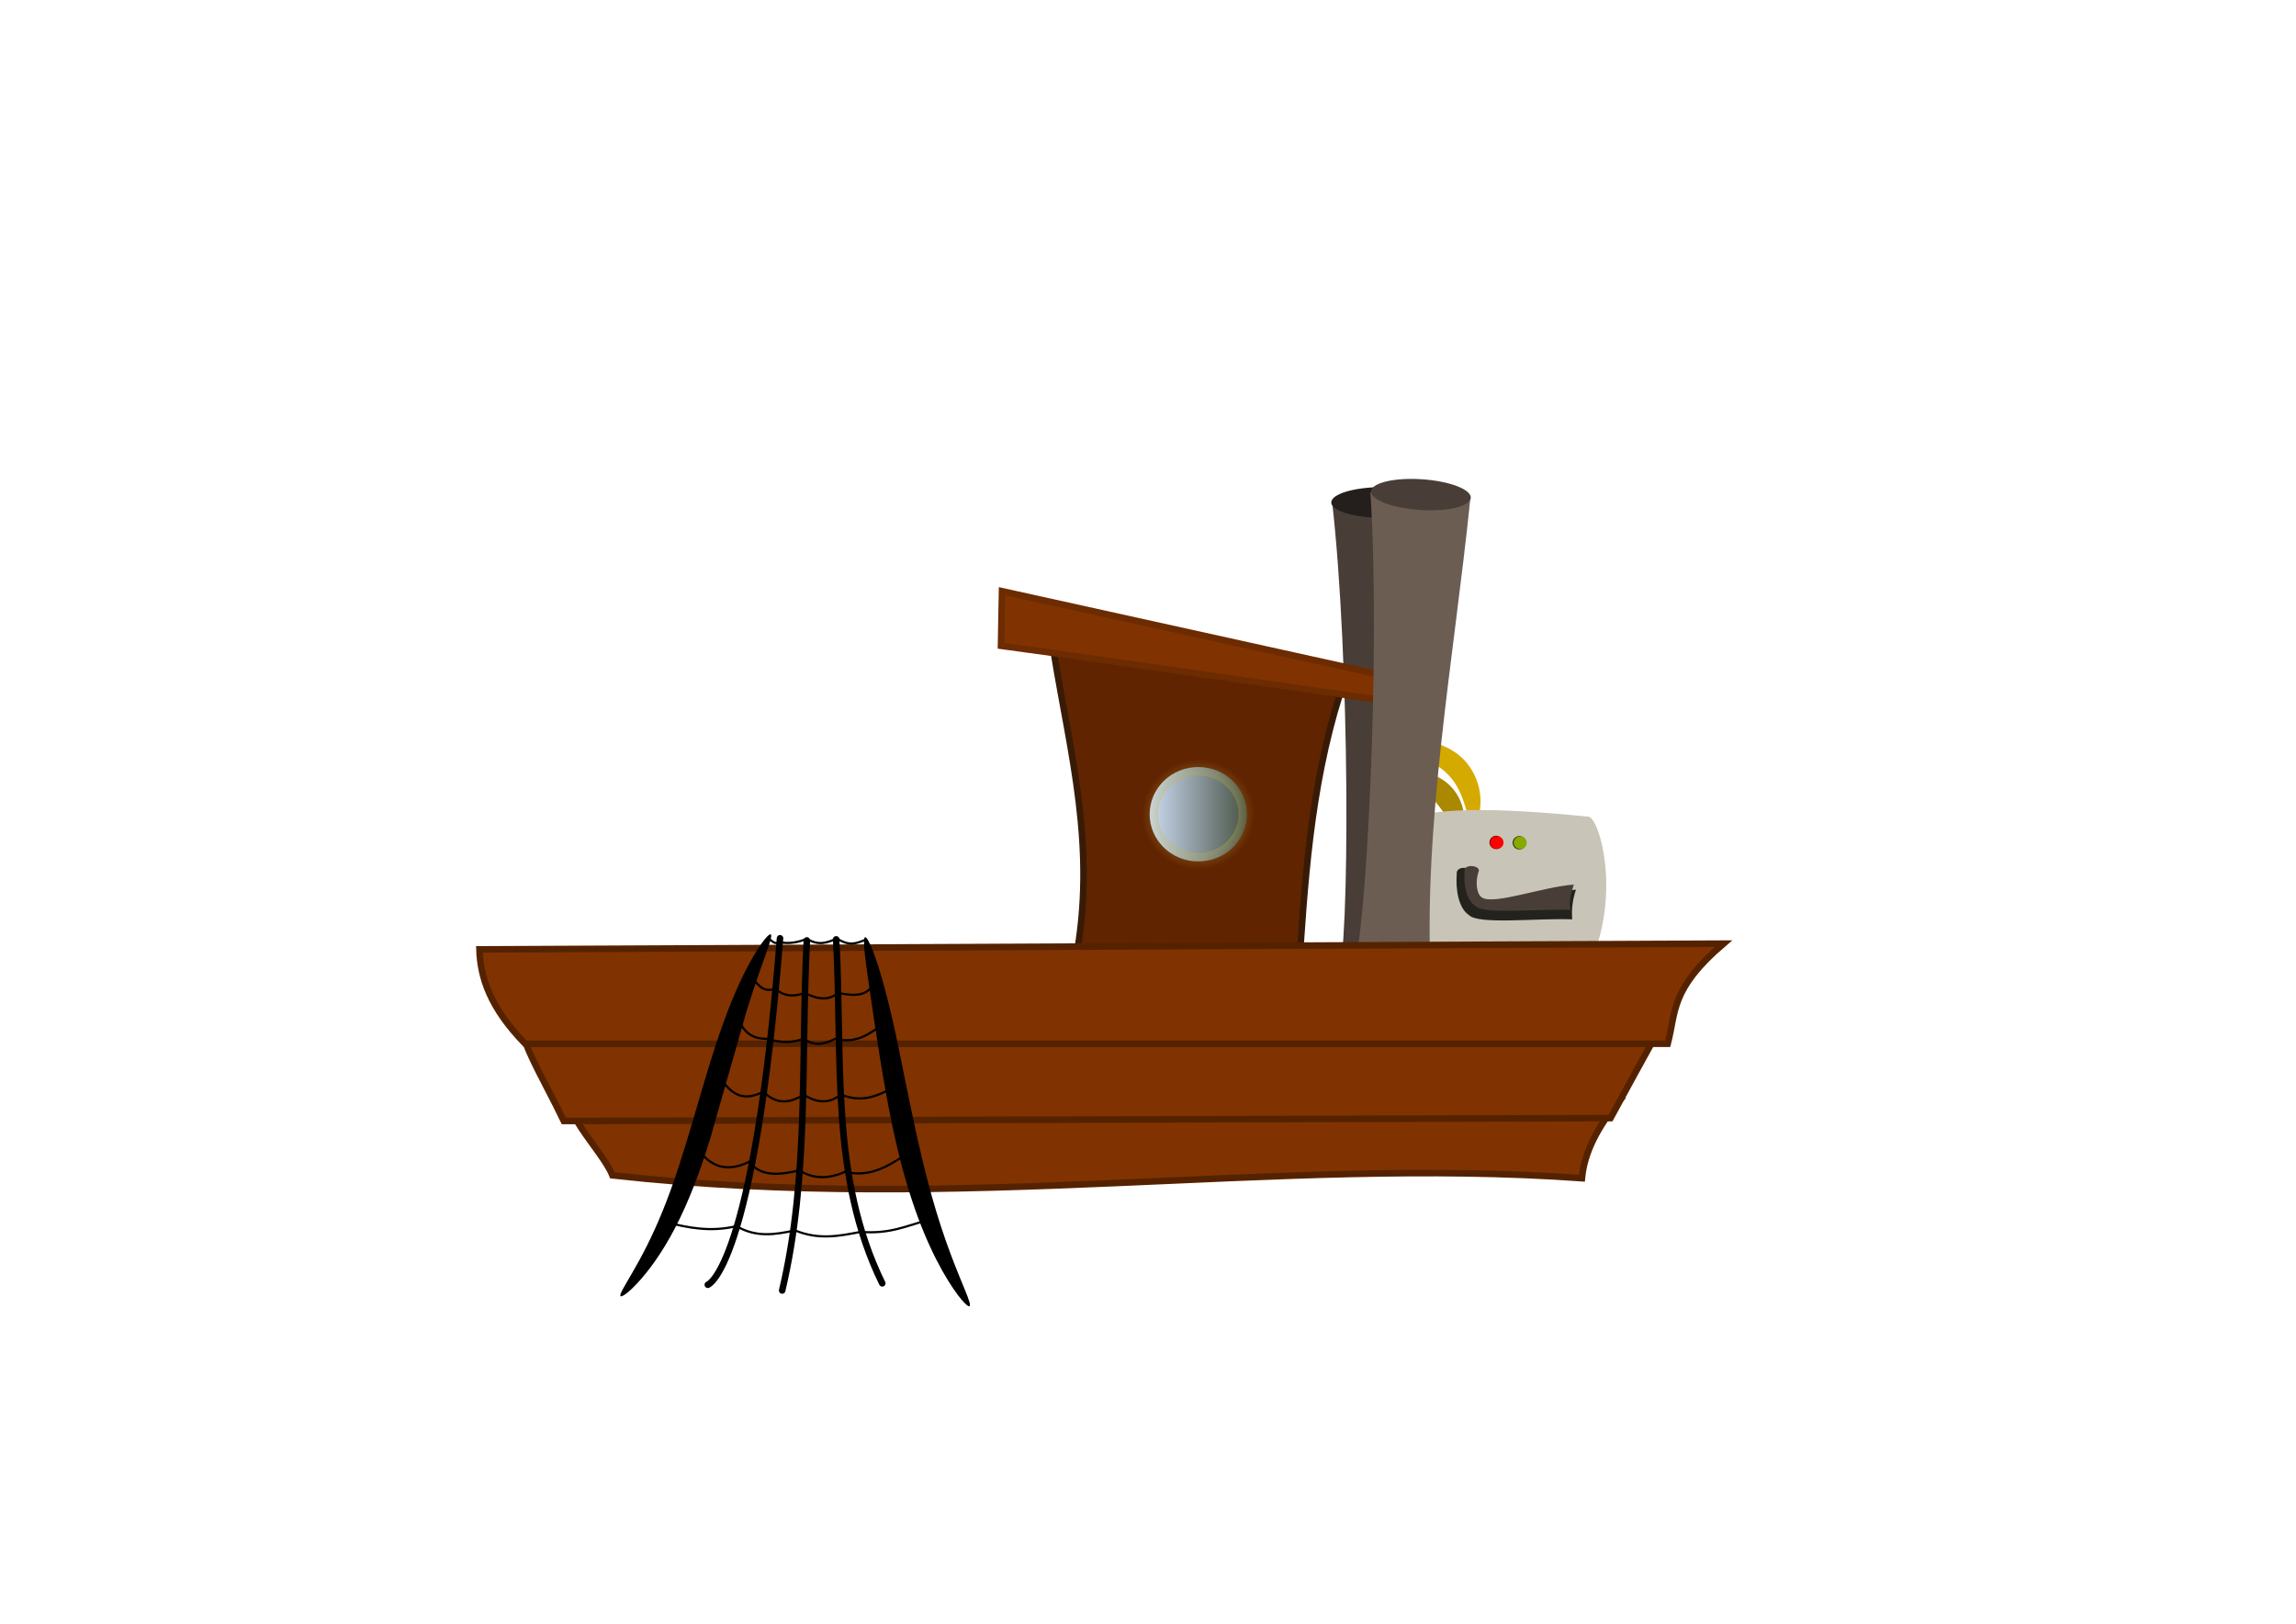 <?xml version="1.0" encoding="UTF-8" standalone="no"?>
<!-- Created with Inkscape (http://www.inkscape.org/) -->

<svg
   xmlns:osb="http://www.openswatchbook.org/uri/2009/osb"
   xmlns:dc="http://purl.org/dc/elements/1.1/"
   xmlns:cc="http://creativecommons.org/ns#"
   xmlns:rdf="http://www.w3.org/1999/02/22-rdf-syntax-ns#"
   xmlns:svg="http://www.w3.org/2000/svg"
   xmlns="http://www.w3.org/2000/svg"
   xmlns:xlink="http://www.w3.org/1999/xlink"
   xmlns:sodipodi="http://sodipodi.sourceforge.net/DTD/sodipodi-0.dtd"
   xmlns:inkscape="http://www.inkscape.org/namespaces/inkscape"
   width="297mm"
   height="210mm"
   viewBox="0 0 1052.362 744.094"
   id="svg2"
   version="1.1"
   inkscape:version="0.91 r13725"
   sodipodi:docname="boat2.svg">
  <defs
     id="defs4">
    <inkscape:path-effect
       effect="skeletal"
       id="path-effect4375"
       is_visible="true"
       pattern="M 0,5 C 0,2.24 2.24,0 5,0 7.76,0 10,2.24 10,5 10,7.76 7.76,10 5,10 2.24,10 0,7.76 0,5 Z"
       copytype="single_stretched"
       prop_scale="1"
       scale_y_rel="false"
       spacing="0"
       normal_offset="0"
       tang_offset="0"
       prop_units="false"
       vertical_pattern="false"
       fuse_tolerance="0" />
    <inkscape:path-effect
       effect="skeletal"
       id="path-effect4371"
       is_visible="true"
       pattern="M 0,5 C 0,2.24 2.24,0 5,0 7.76,0 10,2.24 10,5 10,7.76 7.76,10 5,10 2.24,10 0,7.76 0,5 Z"
       copytype="single_stretched"
       prop_scale="1"
       scale_y_rel="false"
       spacing="0"
       normal_offset="0"
       tang_offset="0"
       prop_units="false"
       vertical_pattern="false"
       fuse_tolerance="0" />
    <inkscape:path-effect
       effect="skeletal"
       id="path-effect4241"
       is_visible="true"
       pattern="M 0,5 C 0,2.24 2.24,0 5,0 7.76,0 10,2.24 10,5 10,7.76 7.76,10 5,10 2.24,10 0,7.76 0,5 Z"
       copytype="single_stretched"
       prop_scale="1"
       scale_y_rel="false"
       spacing="0"
       normal_offset="0"
       tang_offset="0"
       prop_units="false"
       vertical_pattern="false"
       fuse_tolerance="0" />
    <inkscape:path-effect
       effect="skeletal"
       id="path-effect4209"
       is_visible="true"
       pattern="M 0,5 C 0,2.24 2.24,0 5,0 7.76,0 10,2.24 10,5 10,7.76 7.76,10 5,10 2.24,10 0,7.76 0,5 Z"
       copytype="single_stretched"
       prop_scale="1"
       scale_y_rel="false"
       spacing="0"
       normal_offset="0"
       tang_offset="0"
       prop_units="false"
       vertical_pattern="false"
       fuse_tolerance="0" />
    <linearGradient
       inkscape:collect="always"
       id="linearGradient4177">
      <stop
         style="stop-color:#c7b546;stop-opacity:1;"
         offset="0"
         id="stop4179" />
      <stop
         style="stop-color:#c7b546;stop-opacity:0;"
         offset="1"
         id="stop4181" />
    </linearGradient>
    <linearGradient
       id="linearGradient4165"
       osb:paint="solid">
      <stop
         style="stop-color:#c7b546;stop-opacity:1;"
         offset="0"
         id="stop4167" />
    </linearGradient>
    <linearGradient
       inkscape:collect="always"
       id="linearGradient4157">
      <stop
         style="stop-color:#d5e5ff;stop-opacity:1;"
         offset="0"
         id="stop4159" />
      <stop
         style="stop-color:#3e4837;stop-opacity:1"
         offset="1"
         id="stop4161" />
    </linearGradient>
    <linearGradient
       inkscape:collect="always"
       xlink:href="#linearGradient4157"
       id="linearGradient4175"
       x1="523.443"
       y1="373.137"
       x2="575.01"
       y2="373.137"
       gradientUnits="userSpaceOnUse" />
    <radialGradient
       inkscape:collect="always"
       xlink:href="#linearGradient4177"
       id="radialGradient4183"
       cx="549.227"
       cy="373.137"
       fx="549.227"
       fy="373.137"
       r="25.784"
       gradientTransform="matrix(1,0,0,0.975,0,9.485)"
       gradientUnits="userSpaceOnUse" />
  </defs>
  <sodipodi:namedview
     id="base"
     pagecolor="#ffffff"
     bordercolor="#666666"
     borderopacity="1.0"
     inkscape:pageopacity="0.0"
     inkscape:pageshadow="2"
     inkscape:zoom="0.76289062"
     inkscape:cx="481.98977"
     inkscape:cy="411.25055"
     inkscape:document-units="px"
     inkscape:current-layer="layer3"
     showgrid="false"
     inkscape:window-width="1366"
     inkscape:window-height="705"
     inkscape:window-x="-8"
     inkscape:window-y="-8"
     inkscape:window-maximized="1" />
  <g
     inkscape:groupmode="layer"
     id="layer4"
     inkscape:label="smoketacks" />
  <g
     inkscape:groupmode="layer"
     id="layer7"
     inkscape:label="pipies" />
  <g
     inkscape:groupmode="layer"
     id="layer2"
     inkscape:label="pilothouse"
     style="display:inline" />
  <g
     inkscape:groupmode="layer"
     id="layer6"
     inkscape:label="engine" />
  <g
     inkscape:groupmode="layer"
     id="layer5"
     inkscape:label="smoketacks 1" />
  <g
     inkscape:label="base"
     inkscape:groupmode="layer"
     id="layer1"
     transform="translate(0,-308.268)"
     style="display:inline" />
  <g
     inkscape:groupmode="layer"
     id="layer3"
     inkscape:label="net"
     style="display:inline">
    <g
       id="g4412">
      <g
         transform="translate(-6.882,5.735)"
         id="g4310"
         style="">
        <path
           style="fill:#483e37;fill-opacity:1;fill-rule:evenodd;stroke:none;stroke-width:1px;stroke-linecap:butt;stroke-linejoin:miter;stroke-opacity:1"
           d="m 620.01,443.265 c 5.719,-13.52 5.68,-147.684 -2.622,-219.56 l 45.878,1.311 c -3.968,73.852 -14.308,149.525 -7.209,220.215"
           id="path4262"
           inkscape:connector-curvature="0"
           sodipodi:nodetypes="cccc" />
        <ellipse
           ry="7.046"
           rx="23.594"
           cy="224.525"
           cx="640.655"
           id="ellipse4303"
           style="opacity:1;fill:#241f1c;fill-opacity:1;stroke:none;stroke-width:3;stroke-linecap:round;stroke-miterlimit:4;stroke-dasharray:none;stroke-opacity:1" />
      </g>
      <path
         sodipodi:nodetypes="ccccc"
         inkscape:connector-curvature="0"
         id="path4145"
         d="m 492.862,440.643 c 10.069,-51.638 -2.437,-95.75 -9.831,-141.567 l 131.08,19.007 c -13.655,43.475 -16.177,86.95 -19.007,130.425 z"
         style="display:inline;fill:#612400;fill-opacity:1;fill-rule:evenodd;stroke:#381b06;stroke-width:3;stroke-linecap:butt;stroke-linejoin:miter;stroke-miterlimit:4;stroke-dasharray:none;stroke-opacity:1" />
      <ellipse
         ry="21.628"
         rx="22.284"
         cy="373.137"
         cx="549.227"
         id="path4147"
         style="display:inline;opacity:1;fill:url(#linearGradient4175);fill-opacity:1;stroke:url(#radialGradient4183);stroke-width:7.7;stroke-miterlimit:4;stroke-dasharray:none;stroke-opacity:1" />
      <path
         inkscape:connector-curvature="0"
         id="path4196"
         d="m 482.44,299.193 148.301,21.318 2.781,-11.123 -174.253,-38.465 -0.463,25.026 z"
         style="display:inline;fill:#803300;fill-opacity:1;fill-rule:evenodd;stroke:#6c2b00;stroke-width:3;stroke-linecap:butt;stroke-linejoin:miter;stroke-miterlimit:4;stroke-dasharray:none;stroke-opacity:1" />
      <g
         id="g4379"
         style="">
        <path
           style="fill:#d4aa00;fill-rule:evenodd;stroke:none;stroke-width:1px;stroke-linecap:butt;stroke-linejoin:miter;stroke-opacity:1"
           d="m 642.095,342.756 c -0.065,-1.251 2.985,-3.069 8.648,-3.103 5.534,-0.033 13.582,1.869 20.155,8.408 0.125,0.124 0.249,0.25 0.372,0.377 6.162,6.817 7.639,14.85 7.302,20.302 -0.345,5.581 -2.342,8.455 -3.573,8.31 -1.405,-0.165 -2.099,-3.267 -3.446,-7.588 -1.325,-4.252 -3.385,-9.964 -7.573,-14.181 -0.078,-0.087 -0.157,-0.174 -0.237,-0.261 -4.083,-4.413 -9.835,-6.765 -14.108,-8.334 -4.352,-1.598 -7.465,-2.503 -7.54,-3.93 z"
           id="path4369"
           inkscape:path-effect="#path-effect4371"
           inkscape:original-d="m 642.09496,342.75617 c 21.81837,-1.1382 35.29382,13.98251 32.90418,34.2945"
           inkscape:connector-curvature="0" />
        <path
           style="fill:#aa8800;fill-rule:evenodd;stroke:none;stroke-width:1px;stroke-linecap:butt;stroke-linejoin:miter;stroke-opacity:1"
           d="m 648.583,355.964 c 0.397,-1.273 2.595,-2.062 6.002,-1.424 3.38,0.633 7.788,2.728 11.373,6.943 0.1,0.118 0.199,0.237 0.297,0.357 3.281,4.186 4.569,8.656 4.739,11.896 0.171,3.271 -0.734,5.326 -2.02,5.632 -1.34,0.319 -2.895,-1.132 -4.61,-3.346 -1.61,-2.078 -3.689,-5.319 -5.875,-7.887 -0.063,-0.079 -0.127,-0.158 -0.192,-0.237 -2.27,-2.776 -4.818,-5.009 -6.805,-6.988 -1.952,-1.944 -3.323,-3.618 -2.909,-4.946 z"
           id="path4373"
           inkscape:path-effect="#path-effect4375"
           inkscape:original-d="m 648.58311,355.96419 c 12.18704,3.8009 17.78583,12.46063 20.39132,23.40367"
           inkscape:connector-curvature="0" />
        <path
           style="fill:#c8c4b7;fill-rule:evenodd;stroke:none;stroke-width:1px;stroke-linecap:butt;stroke-linejoin:miter;stroke-opacity:1"
           d="m 646.226,438.677 -3.113,-63.082 c 11.245,-3.372 26.439,-7.229 85.202,-1.311 4.979,1.751 14.375,33.969 1.147,66.032 l -85.202,3.605"
           id="path4342"
           inkscape:connector-curvature="0"
           sodipodi:nodetypes="ccccc" />
        <path
           style="fill:#24221c;fill-opacity:1;fill-rule:evenodd;stroke:none;stroke-width:1px;stroke-linecap:butt;stroke-linejoin:miter;stroke-opacity:1"
           d="m 667.691,400.582 c -0.577,-4.447 8.292,-3.197 7.046,0.082 -1.867,5.503 -1.054,12.738 1.966,14.173 5.982,3.737 30.99,-6.116 45.632,-7.127 -1.631,4.768 -2.053,9.268 -1.72,13.6 -15.784,-0.655 -42.953,2.565 -47.353,-1.966 -4.97,-3.28 -6.112,-12.465 -5.571,-18.761 z"
           id="path4344"
           inkscape:connector-curvature="0"
           sodipodi:nodetypes="cccccccc" />
        <path
           sodipodi:nodetypes="cccccccc"
           inkscape:connector-curvature="0"
           id="path4350"
           d="m 671.285,399.332 c -0.529,-3.782 7.598,-2.719 6.455,0.07 -1.711,4.68 -0.966,10.834 1.802,12.054 5.481,3.179 28.394,-5.201 41.81,-6.062 -1.292,3.855 -2.43,7.711 -1.576,11.566 -14.462,-0.557 -39.354,2.182 -43.386,-1.672 -4.554,-2.789 -5.6,-10.601 -5.104,-15.956 z"
           style="fill:#483e37;fill-opacity:1;fill-rule:evenodd;stroke:none;stroke-width:1px;stroke-linecap:butt;stroke-linejoin:miter;stroke-opacity:1" />
        <circle
           style="opacity:1;fill:#222b00;fill-opacity:1;stroke:none;stroke-width:3;stroke-linecap:round;stroke-miterlimit:4;stroke-dasharray:none;stroke-opacity:1"
           id="path4360"
           cx="696.408"
           cy="386.218"
           r="3.074" />
        <ellipse
           style="opacity:1;fill:#88aa00;fill-opacity:1;stroke:none;stroke-width:3;stroke-linecap:round;stroke-miterlimit:4;stroke-dasharray:none;stroke-opacity:1"
           id="path4362"
           cx="696.781"
           cy="386.204"
           rx="3.012"
           ry="2.896" />
        <circle
           r="3.074"
           cy="386.054"
           cx="685.758"
           id="circle4364"
           style="opacity:1;fill:#800000;fill-opacity:1;stroke:none;stroke-width:3;stroke-linecap:round;stroke-miterlimit:4;stroke-dasharray:none;stroke-opacity:1" />
        <ellipse
           ry="2.896"
           rx="3.012"
           cy="386.122"
           cx="686.13"
           id="ellipse4366"
           style="opacity:1;fill:#ff0000;fill-opacity:1;stroke:none;stroke-width:3;stroke-linecap:round;stroke-miterlimit:4;stroke-dasharray:none;stroke-opacity:1" />
      </g>
      <g
         transform="translate(-3.932,0.655)"
         id="g4316"
         style="">
        <path
           sodipodi:nodetypes="cccc"
           inkscape:connector-curvature="0"
           id="path4283"
           d="m 623.877,444.337 c 6.375,-13.223 12.922,-147.227 8.158,-219.424 l 45.758,3.561 c -7.589,73.568 -21.63,148.642 -18.01,219.596"
           style="fill:#6c5d53;fill-opacity:1;fill-rule:evenodd;stroke:none;stroke-width:1px;stroke-linecap:butt;stroke-linejoin:miter;stroke-opacity:1" />
        <ellipse
           style="opacity:1;fill:#483e37;fill-opacity:1;stroke:none;stroke-width:3;stroke-linecap:round;stroke-miterlimit:4;stroke-dasharray:none;stroke-opacity:1"
           id="path4301"
           cx="668.572"
           cy="182.243"
           rx="22.899"
           ry="7.046"
           transform="matrix(0.998,0.066,-0.066,0.998,0,0)" />
      </g>
      <path
         sodipodi:nodetypes="ccccc"
         inkscape:connector-curvature="0"
         id="path4140"
         d="m 267.594,812.803 c -16.065,-0.9 8.739,22.721 13.108,34.081 160.278,17.804 303.918,-8.687 444.363,1.311 1.082,-11.797 7.225,-23.594 17.04,-35.392 z"
         style="display:inline;fill:#803300;fill-rule:evenodd;stroke:#552200;stroke-width:3;stroke-linecap:butt;stroke-linejoin:miter;stroke-miterlimit:4;stroke-dasharray:none;stroke-opacity:1"
         transform="translate(0,-308.268)" />
      <path
         sodipodi:nodetypes="ccccc"
         inkscape:connector-curvature="0"
         id="path4138"
         d="m 242.688,780.033 c -9.336,-3.249 7.446,24.371 15.73,41.946 l 479.754,-1.311 c 8.701,-16.091 15.22,-27.818 22.284,-40.635 z"
         style="display:inline;fill:#803300;fill-rule:evenodd;stroke:#552200;stroke-width:3;stroke-linecap:butt;stroke-linejoin:miter;stroke-miterlimit:4;stroke-dasharray:none;stroke-opacity:1"
         transform="translate(0,-308.268)" />
      <path
         sodipodi:nodetypes="ccccc"
         inkscape:connector-curvature="0"
         id="path4136"
         d="m 219.749,743.331 570.2,-2.622 c -24.495,20.935 -21.708,31.326 -25.561,45.878 l -523.666,1e-5 C 224.692,770.159 220.131,756.281 219.749,743.331 Z"
         style="display:inline;fill:#803300;fill-rule:evenodd;stroke:#552200;stroke-width:3;stroke-linecap:butt;stroke-linejoin:miter;stroke-miterlimit:4;stroke-dasharray:none;stroke-opacity:1"
         transform="translate(0,-308.268)" />
      <path
         inkscape:connector-curvature="0"
         inkscape:original-d="m 353.26165,428.19074 c -29.40791,53.05261 -29.31451,120.67076 -68.81721,165.8167"
         inkscape:path-effect="#path-effect4209"
         id="path4207"
         d="m 353.262,428.191 c 0.846,0.469 -0.735,4.828 -3.394,12.275 -3.019,8.459 -5.997,17.056 -10.083,31.016 12.834,-43.926 -24.009,83.743 -12.06,43.006 -0.097,0.33 -0.194,0.659 -0.291,0.988 -4.819,16.365 -9.672,30.138 -15.776,42.784 -5.991,12.425 -12.295,21.496 -17.615,27.639 -5.209,6.016 -8.957,8.669 -9.599,8.108 -0.732,-0.641 1.7,-4.412 5.518,-11.024 4.018,-6.956 8.796,-15.808 13.832,-28.217 5.192,-12.807 9.181,-25.581 14.047,-42.114 0.096,-0.325 0.191,-0.651 0.287,-0.978 4.843,-16.52 8.515,-29.393 13.401,-42.892 4.793,-13.265 9.464,-23.176 13.73,-30.47 4.107,-7.021 7.224,-10.553 8.001,-10.122 z"
         style="fill:#000000;fill-rule:evenodd;stroke:none;stroke-width:1px;stroke-linecap:butt;stroke-linejoin:miter;stroke-opacity:1" />
      <path
         inkscape:connector-curvature="0"
         inkscape:original-d="m 396.51818,429.50155 c 14.6082,55.67335 16.42166,118.81741 47.84434,169.0937"
         inkscape:path-effect="#path-effect4241"
         id="path4239"
         d="m 396.518,429.502 c 1.333,-0.35 5.151,8.912 9.275,24.501 5.196,19.638 7.298,33.267 13.229,61.015 0,0 0.002,0.009 0.002,0.009 5.514,25.574 10.411,42.825 16.563,59.318 5.473,14.674 10.033,23.465 8.775,24.251 -1.074,0.671 -7.821,-6.867 -15.225,-21.409 -7.872,-15.461 -14.545,-34.858 -19.892,-60.068 0,0 -0.002,-0.009 -0.002,-0.009 -4.5,-21.044 -8.515,-48.992 -10.374,-61.686 -2.303,-15.73 -3.687,-25.57 -2.352,-25.921 z"
         style="fill:#000000;fill-rule:evenodd;stroke:none;stroke-width:1px;stroke-linecap:butt;stroke-linejoin:miter;stroke-opacity:1" />
      <path
         sodipodi:nodetypes="cc"
         inkscape:connector-curvature="0"
         id="path4243"
         d="m 357.522,429.993 c -12.065,151.619 -33.019,158.734 -33.098,158.771"
         style="fill:none;fill-rule:evenodd;stroke:#000000;stroke-width:3;stroke-linecap:round;stroke-linejoin:miter;stroke-miterlimit:4;stroke-dasharray:none;stroke-opacity:1" />
      <path
         sodipodi:nodetypes="cc"
         inkscape:connector-curvature="0"
         id="path4245"
         d="m 369.811,430.976 c -2.806,55.575 1.073,108.026 -11.306,160.41"
         style="fill:none;fill-rule:evenodd;stroke:#000000;stroke-width:3;stroke-linecap:round;stroke-linejoin:miter;stroke-miterlimit:4;stroke-dasharray:none;stroke-opacity:1" />
      <path
         sodipodi:nodetypes="cc"
         inkscape:connector-curvature="0"
         id="path4247"
         d="m 383.246,430.485 c 3.046,55.394 -2.876,108.682 21.137,157.624"
         style="fill:none;fill-rule:evenodd;stroke:#000000;stroke-width:3;stroke-linecap:round;stroke-linejoin:miter;stroke-miterlimit:4;stroke-dasharray:none;stroke-opacity:1" />
      <path
         sodipodi:nodetypes="ccccc"
         inkscape:connector-curvature="0"
         id="path4249"
         d="m 304.762,559.927 c 10.438,2.76 21.039,4.81 32.77,1.966 9.239,5.445 18.06,3.787 26.871,1.966 10.909,4.514 20.517,2.526 30.148,0.655 12.986,1.126 20.903,-2.709 30.148,-5.243"
         style="fill:none;fill-rule:evenodd;stroke:#000000;stroke-width:1px;stroke-linecap:butt;stroke-linejoin:miter;stroke-opacity:1" />
      <path
         sodipodi:nodetypes="ccccc"
         inkscape:connector-curvature="0"
         id="path4251"
         d="m 416.18,528.467 c -8.633,5.64 -17.224,11.398 -28.838,8.52 -7.403,3.284 -14.443,3.483 -20.973,-0.655 -9.358,2.284 -17.909,2.873 -22.939,-3.932 -11.749,5.75 -19.251,1.187 -24.905,-7.865"
         style="fill:none;fill-rule:evenodd;stroke:#000000;stroke-width:1px;stroke-linecap:butt;stroke-linejoin:miter;stroke-opacity:1" />
      <path
         sodipodi:nodetypes="ccccc"
         inkscape:connector-curvature="0"
         id="path4253"
         d="m 327.701,491.109 c 5.473,6.624 9.702,15.514 22.284,9.176 5.243,5.462 11.36,5.899 18.351,1.311 6.336,4.151 12.016,4.151 17.04,0 12.044,4.846 19.163,-1.255 27.527,-4.588"
         style="fill:none;fill-rule:evenodd;stroke:#000000;stroke-width:1px;stroke-linecap:butt;stroke-linejoin:miter;stroke-opacity:1" />
      <path
         sodipodi:nodetypes="ccccc"
         inkscape:connector-curvature="0"
         id="path4255"
         d="m 406.349,468.17 c -6.85,4.905 -13.368,10.557 -23.594,7.865 -4.806,2.598 -9.613,3.491 -14.419,0 -5.055,1.832 -10.457,2.097 -16.385,0 -8.186,0.321 -11.65,-4.08 -13.763,-9.831"
         style="fill:none;fill-rule:evenodd;stroke:#000000;stroke-width:1px;stroke-linecap:butt;stroke-linejoin:miter;stroke-opacity:1" />
      <path
         sodipodi:nodetypes="ccccc"
         inkscape:connector-curvature="0"
         id="path4257"
         d="m 343.431,446.542 c 3.303,3.443 5.632,8.835 11.797,6.554 5.141,4.25 9.481,3.294 13.763,1.966 5.834,3.034 10.986,3.513 15.074,0 6.147,1.018 12.364,2.275 16.385,-3.932"
         style="fill:none;fill-rule:evenodd;stroke:#000000;stroke-width:1px;stroke-linecap:butt;stroke-linejoin:miter;stroke-opacity:1" />
      <path
         sodipodi:nodetypes="cccccc"
         inkscape:connector-curvature="0"
         id="path4259"
         d="m 396.682,430.689 c -3.751,1.401 -7.159,3.316 -13.108,-0.655 -4.526,2.135 -8.526,3.424 -13.804,0.164 -3.673,1.637 -8.523,2.554 -12.739,1.475 -1.984,1.334 -3.022,-0.5 -4.793,-1.516 l 0.123,-0.614"
         style="fill:none;fill-rule:evenodd;stroke:#000000;stroke-width:1px;stroke-linecap:butt;stroke-linejoin:miter;stroke-opacity:1" />
    </g>
  </g>
</svg>
